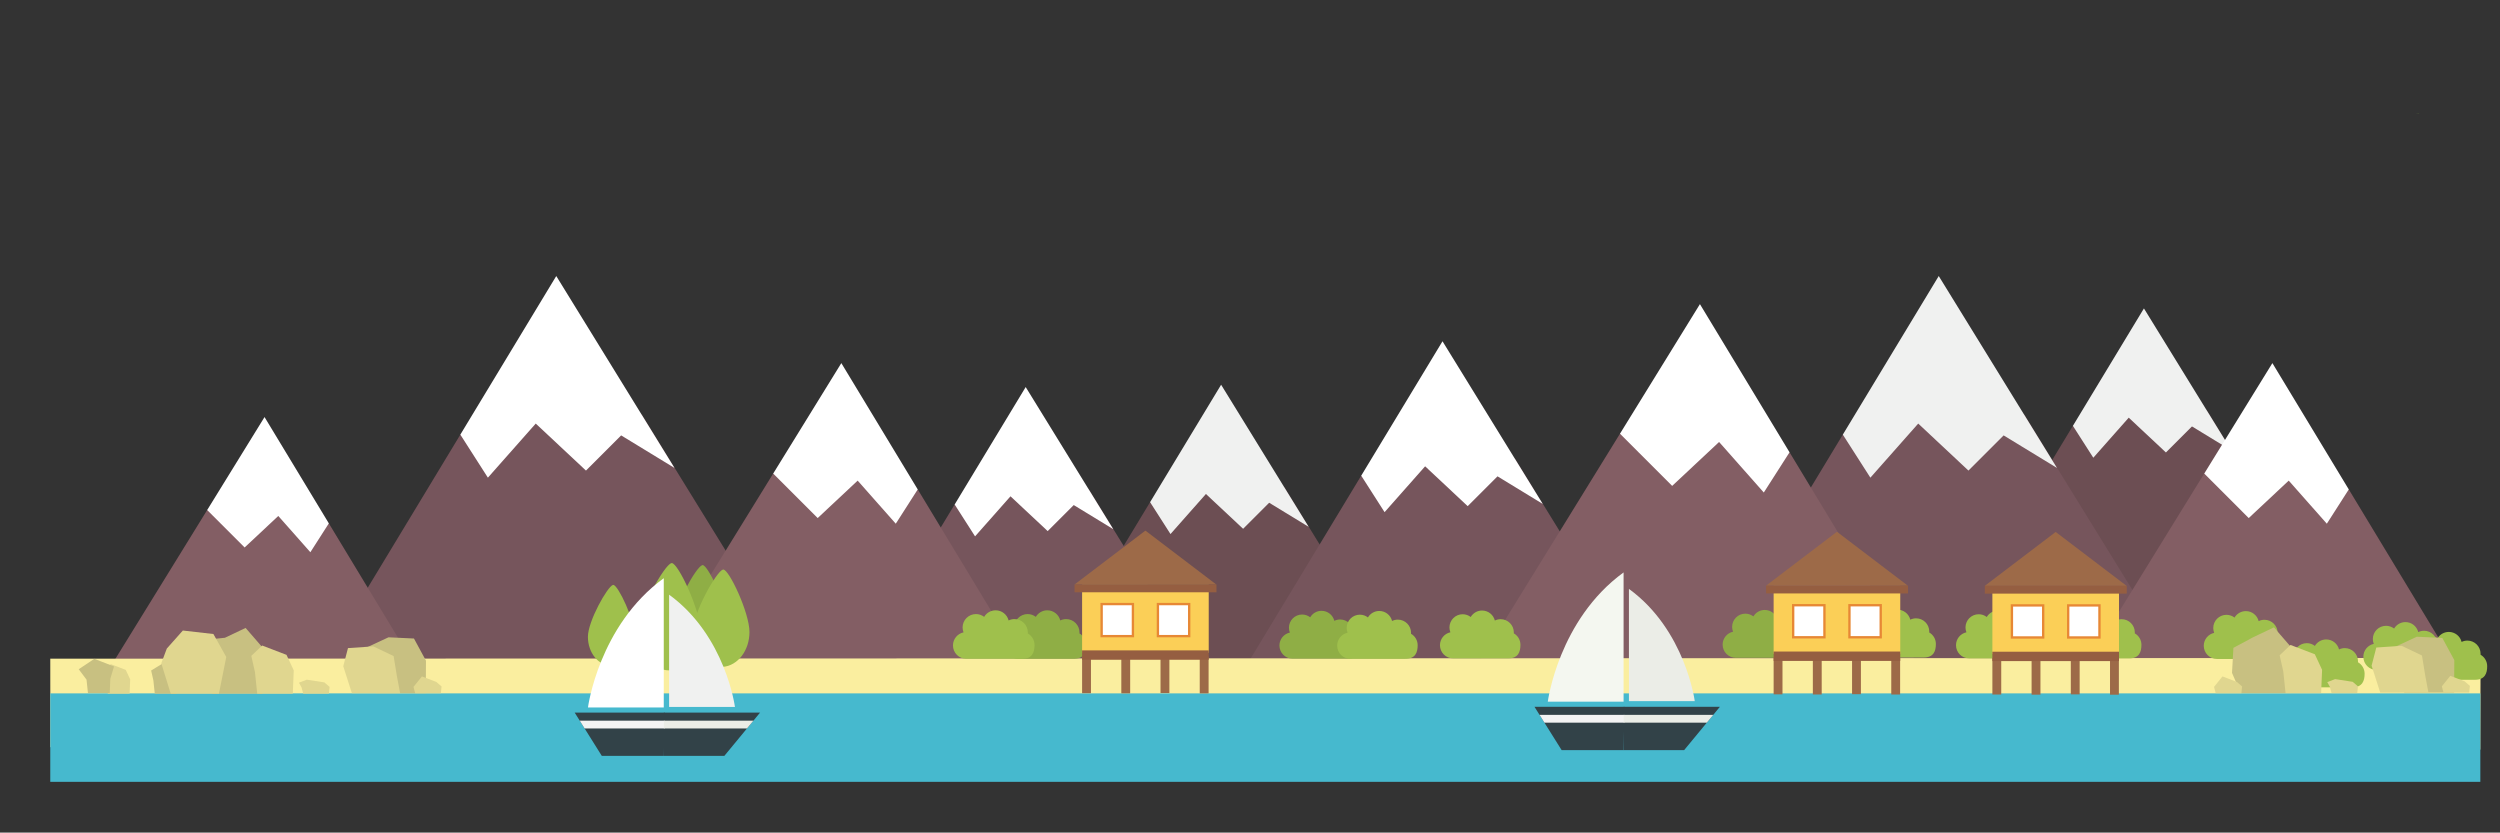<?xml version="1.0" encoding="UTF-8" standalone="no"?>
<!-- Created with Inkscape (http://www.inkscape.org/) -->

<svg
   xmlns:dc="http://purl.org/dc/elements/1.1/"
   xmlns:cc="http://creativecommons.org/ns#"
   xmlns:rdf="http://www.w3.org/1999/02/22-rdf-syntax-ns#"
   xmlns:svg="http://www.w3.org/2000/svg"
   xmlns="http://www.w3.org/2000/svg"
   xmlns:sodipodi="http://sodipodi.sourceforge.net/DTD/sodipodi-0.dtd"
   xmlns:inkscape="http://www.inkscape.org/namespaces/inkscape"
   id="svg5484"
   version="1.1"
   inkscape:version="0.48.4 r9939"
   width="900.78"
   height="300"
   xml:space="preserve"
   sodipodi:docname="3.eps"><rect width="100%" height="100%" fill="#333333" stroke="none"/><defs
     id="defs5488"><clipPath
       clipPathUnits="userSpaceOnUse"
       id="clipPath6024"><path
         d="m 1458.77,6126.66 66.66,0 0,69.18 -66.66,0 0,-69.18 z"
         id="path6026"
         inkscape:connector-curvature="0" /></clipPath></defs><sodipodi:namedview
     pagecolor="#ffffff"
     bordercolor="#666666"
     borderopacity="1"
     objecttolerance="10"
     gridtolerance="10"
     guidetolerance="10"
     inkscape:pageopacity="0"
     inkscape:pageshadow="2"
     inkscape:window-width="1600"
     inkscape:window-height="876"
     id="namedview5486"
     showgrid="false"
     inkscape:zoom="0.44320808"
     inkscape:cx="293.69088"
     inkscape:cy="505.378"
     inkscape:window-x="0"
     inkscape:window-y="24"
     inkscape:window-maximized="1"
     inkscape:current-layer="g5492" /><g
     id="g5492"
     inkscape:groupmode="layer"
     inkscape:label="ink_ext_XXXXXX"
     transform="matrix(1.25,0,0,-1.25,0,300)"><path
       inkscape:connector-curvature="0"
       id="path5582"
       style="fill:#6c4e53;fill-opacity:1;fill-rule:nonzero;stroke:none"
       d="m 331.512,95.252 5.838,0.435 10.258,6.341 11.376,1.484 11.267,-4.013 38.074,-61.714 -111.571,0 34.758,57.467" /><path
       inkscape:connector-curvature="0"
       id="path5584"
       style="fill:#f0f1f0;fill-opacity:1;fill-rule:nonzero;stroke:none"
       d="m 351.987,129.103 25.235,-40.964 -11.385,6.946 -7.509,-7.509 -10.72,10.034 -10.214,-11.548 -5.882,9.19 20.475,33.851" /><path
       inkscape:connector-curvature="0"
       id="path5586"
       style="fill:#6c4e53;fill-opacity:1;fill-rule:nonzero;stroke:none"
       d="m 597.512,117.252 5.838,0.435 10.258,6.341 11.375,1.484 11.267,-4.013 38.074,-61.714 -111.571,0 34.759,57.467" /><path
       inkscape:connector-curvature="0"
       id="path5588"
       style="fill:#f0f1f0;fill-opacity:1;fill-rule:nonzero;stroke:none"
       d="m 617.987,151.103 25.234,-40.964 -11.385,6.946 -7.509,-7.509 -10.719,10.034 -10.215,-11.548 -5.881,9.19 20.475,33.851" /><path
       inkscape:connector-curvature="0"
       id="path5590"
       style="fill:#76555c;fill-opacity:1;fill-rule:nonzero;stroke:none"
       d="m 132.693,114.723 7.884,0.588 13.852,8.563 15.36,2.003 15.217,-5.419 51.415,-83.34 -150.667,0 46.939,77.605" /><path
       inkscape:connector-curvature="0"
       id="path5592"
       style="fill:#ffffff;fill-opacity:1;fill-rule:nonzero;stroke:none"
       d="m 160.342,160.436 34.078,-55.318 -15.375,9.38 -10.141,-10.142 -14.475,13.551 -13.794,-15.594 -7.942,12.41 27.649,45.713" /><path
       inkscape:connector-curvature="0"
       id="path5594"
       style="fill:#76555c;fill-opacity:1;fill-rule:nonzero;stroke:none"
       d="m 275.179,94.585 5.838,0.435 10.258,6.341 11.375,1.484 11.267,-4.013 38.075,-61.714 -111.571,0 34.758,57.467" /><path
       inkscape:connector-curvature="0"
       id="path5596"
       style="fill:#ffffff;fill-opacity:1;fill-rule:nonzero;stroke:none"
       d="m 295.654,128.436 25.235,-40.964 -11.385,6.946 -7.51,-7.509 -10.719,10.034 -10.214,-11.548 -5.882,9.19 20.475,33.851" /><path
       inkscape:connector-curvature="0"
       id="path5598"
       style="fill:#76555c;fill-opacity:1;fill-rule:nonzero;stroke:none"
       d="m 392.37,102.889 6.681,0.498 11.739,7.256 13.019,1.699 12.896,-4.593 43.575,-70.631 -127.692,0 39.782,65.771" /><path
       inkscape:connector-curvature="0"
       id="path5600"
       style="fill:#ffffff;fill-opacity:1;fill-rule:nonzero;stroke:none"
       d="m 415.802,141.631 28.882,-46.882 -13.03,7.949 -8.596,-8.595 -12.268,11.484 -11.689,-13.216 -6.731,10.518 23.432,38.742" /><path
       inkscape:connector-curvature="0"
       id="path5602"
       style="fill:#835e64;fill-opacity:1;fill-rule:nonzero;stroke:none"
       d="m 94.789,89.14 -5.286,0.395 -9.286,5.74 -10.297,1.344 -10.2,-3.634 -34.467,-55.867 101,0 -31.464,52.022" /><path
       inkscape:connector-curvature="0"
       id="path5604"
       style="fill:#ffffff;fill-opacity:1;fill-rule:nonzero;stroke:none"
       d="m 76.253,119.785 -16.533,-26.8 10.794,-10.794 9.703,9.084 9.247,-10.453 5.325,8.318 -18.536,30.645" /><path
       inkscape:connector-curvature="0"
       id="path5606"
       style="fill:#835e64;fill-opacity:1;fill-rule:nonzero;stroke:none"
       d="m 264.536,98.928 -6.28,0.467 -11.033,6.82 -12.233,1.596 -12.119,-4.316 -40.951,-66.377 120,0 -37.384,61.81" /><path
       inkscape:connector-curvature="0"
       id="path5608"
       style="fill:#ffffff;fill-opacity:1;fill-rule:nonzero;stroke:none"
       d="m 242.514,135.336 -19.643,-31.841 12.824,-12.825 11.528,10.793 10.986,-12.42 6.327,9.885 -22.022,36.408" /><path
       inkscape:connector-curvature="0"
       id="path5610"
       style="fill:#76555c;fill-opacity:1;fill-rule:nonzero;stroke:none"
       d="m 531.193,114.723 7.884,0.588 13.852,8.563 15.361,2.003 15.216,-5.419 51.415,-83.34 -150.666,0 46.938,77.605" /><path
       inkscape:connector-curvature="0"
       id="path5612"
       style="fill:#f0f1f0;fill-opacity:1;fill-rule:nonzero;stroke:none"
       d="m 558.842,160.436 34.079,-55.318 -15.375,9.38 -10.142,-10.142 -14.475,13.551 -13.793,-15.594 -7.943,12.41 27.649,45.713" /><path
       inkscape:connector-curvature="0"
       id="path5614"
       style="fill:#835e64;fill-opacity:1;fill-rule:nonzero;stroke:none"
       d="m 677.036,98.928 -6.279,0.467 -11.033,6.82 -12.234,1.596 -12.119,-4.316 -40.951,-66.377 120,0 -37.384,61.81" /><path
       inkscape:connector-curvature="0"
       id="path5616"
       style="fill:#ffffff;fill-opacity:1;fill-rule:nonzero;stroke:none"
       d="m 655.015,135.336 -19.644,-31.841 12.824,-12.825 11.529,10.793 10.986,-12.42 6.326,9.885 -22.021,36.408" /><path
       inkscape:connector-curvature="0"
       id="path5618"
       style="fill:#835e64;fill-opacity:1;fill-rule:nonzero;stroke:none"
       d="m 515.835,109.627 -7.365,0.548 -12.943,8 -14.352,1.873 -14.217,-5.065 -48.038,-77.865 140.771,0 -43.856,72.509" /><path
       inkscape:connector-curvature="0"
       id="path5620"
       style="fill:#ffffff;fill-opacity:1;fill-rule:nonzero;stroke:none"
       d="m 490.003,152.336 -23.045,-37.353 15.044,-15.043 13.525,12.66 12.888,-14.569 7.42,11.596 -25.832,42.709" /><path
       inkscape:connector-curvature="0"
       id="path5622"
       style="fill:#faee9f;fill-opacity:1;fill-rule:nonzero;stroke:none"
       d="m 714.943,23.925 -700.433,0.699 -0.019,25.511 700.535,0.207 -0.083,-26.417" /><path
       inkscape:connector-curvature="0"
       id="path5624"
       style="fill:#46b9ce;fill-opacity:1;fill-rule:nonzero;stroke:none"
       d="m 14.49,14.637 700.464,0 0,25.498 -700.464,0 0,-25.498 z" /><path
       inkscape:connector-curvature="0"
       id="path5626"
       style="fill:#324248;fill-opacity:1;fill-rule:nonzero;stroke:none"
       d="m 442.32,36.257 7.818,-12.476 17.889,0 0.211,12.476 -25.918,0" /><path
       inkscape:connector-curvature="0"
       id="path5628"
       style="fill:#324248;fill-opacity:1;fill-rule:nonzero;stroke:none"
       d="m 495.751,36.257 -27.724,0 0,-12.476 17.428,0 10.296,12.476" /><path
       inkscape:connector-curvature="0"
       id="path5630"
       style="fill:#f4f7f0;fill-opacity:1;fill-rule:nonzero;stroke:none"
       d="m 446.148,37.742 21.85,0 c 0,0 0,32.321 0,37.26 -18.767,-13.647 -21.85,-37.26 -21.85,-37.26" /><path
       inkscape:connector-curvature="0"
       id="path5632"
       style="fill:#ebede7;fill-opacity:1;fill-rule:nonzero;stroke:none"
       d="m 469.539,70.253 c 0,-4.289 0,-32.358 0,-32.358 l 18.976,0 c 0,0 -2.678,20.507 -18.976,32.358" /><path
       inkscape:connector-curvature="0"
       id="path5634"
       style="fill:#f3f3f3;fill-opacity:1;fill-rule:nonzero;stroke:none"
       d="m 443.774,33.936 1.408,-2.247 23.056,0 0,2.247 -24.464,0" /><path
       inkscape:connector-curvature="0"
       id="path5636"
       style="fill:#ebede7;fill-opacity:1;fill-rule:nonzero;stroke:none"
       d="m 493.849,33.936 -25.822,0 0,-2.247 23.955,0 1.867,2.247" /><path
       inkscape:connector-curvature="0"
       id="path5638"
       style="fill:#8fae45;fill-opacity:1;fill-rule:nonzero;stroke:none"
       d="m 313.097,54.072 c 0,1.432 -0.782,2.68 -1.942,3.346 0.007,0.089 0.013,0.179 0.013,0.271 0,2.131 -1.727,3.858 -3.858,3.858 -0.605,0 -1.177,-0.142 -1.687,-0.391 -0.418,1.678 -1.931,2.924 -3.739,2.924 -1.411,0 -2.642,-0.76 -3.314,-1.891 -0.652,0.503 -1.467,0.806 -2.354,0.806 -2.131,0 -3.857,-1.728 -3.857,-3.86 0,-0.499 0.097,-0.975 0.27,-1.414 -1.74,-0.373 -3.045,-1.919 -3.045,-3.77 0,-2.131 1.728,-3.859 3.86,-3.859 l 0.12,0.006 0,-0.006 c 0,0 12.908,0 15.917,0 3.008,0 3.616,1.93 3.616,3.98" /><path
       inkscape:connector-curvature="0"
       id="path5640"
       style="fill:#9fc04c;fill-opacity:1;fill-rule:nonzero;stroke:none"
       d="m 298.205,54.072 c 0,1.432 -0.783,2.68 -1.943,3.346 0.007,0.089 0.014,0.179 0.014,0.271 0,2.131 -1.728,3.858 -3.859,3.858 -0.605,0 -1.175,-0.142 -1.685,-0.391 -0.419,1.678 -1.933,2.924 -3.74,2.924 -1.412,0 -2.642,-0.76 -3.315,-1.891 -0.651,0.503 -1.466,0.806 -2.352,0.806 -2.132,0 -3.859,-1.728 -3.859,-3.86 0,-0.499 0.098,-0.975 0.271,-1.414 -1.74,-0.373 -3.044,-1.919 -3.044,-3.77 0,-2.131 1.727,-3.859 3.858,-3.859 l 0.121,0.006 0,-0.006 c 0,0 12.908,0 15.916,0 3.008,0 3.617,1.93 3.617,3.98" /><path
       inkscape:connector-curvature="0"
       id="path5642"
       style="fill:#8fae45;fill-opacity:1;fill-rule:nonzero;stroke:none"
       d="m 391.995,54.06 c 0,1.414 -0.772,2.645 -1.917,3.302 l 0.013,0.266 c 0,2.103 -1.705,3.808 -3.806,3.808 -0.598,0 -1.161,-0.142 -1.663,-0.387 -0.414,1.656 -1.907,2.885 -3.691,2.885 -1.392,0 -2.606,-0.75 -3.269,-1.865 -0.644,0.496 -1.447,0.794 -2.322,0.794 -2.102,0 -3.806,-1.704 -3.806,-3.807 0,-0.492 0.096,-0.963 0.266,-1.395 -1.716,-0.368 -3.003,-1.894 -3.003,-3.72 0,-2.103 1.704,-3.807 3.807,-3.807 l 0.119,0.006 0,-0.006 c 0,0 12.735,0 15.703,0 2.968,0 3.569,1.904 3.569,3.926" /><path
       inkscape:connector-curvature="0"
       id="path5644"
       style="fill:#8fae45;fill-opacity:1;fill-rule:nonzero;stroke:none"
       d="m 519.745,54.31 c 0,1.414 -0.772,2.645 -1.917,3.302 l 0.013,0.266 c 0,2.103 -1.705,3.808 -3.806,3.808 -0.598,0 -1.161,-0.142 -1.663,-0.387 -0.414,1.656 -1.907,2.885 -3.691,2.885 -1.392,0 -2.606,-0.75 -3.269,-1.865 -0.644,0.496 -1.447,0.794 -2.322,0.794 -2.102,0 -3.806,-1.704 -3.806,-3.807 0,-0.492 0.096,-0.963 0.266,-1.395 -1.716,-0.368 -3.003,-1.894 -3.003,-3.72 0,-2.103 1.704,-3.807 3.807,-3.807 l 0.119,0.006 0,-0.006 c 0,0 12.735,0 15.703,0 2.968,0 3.569,1.904 3.569,3.926" /><path
       inkscape:connector-curvature="0"
       id="path5646"
       style="fill:#9fc04c;fill-opacity:1;fill-rule:nonzero;stroke:none"
       d="m 438.265,54.143 c 0,1.414 -0.771,2.645 -1.917,3.302 l 0.014,0.266 c 0,2.103 -1.705,3.808 -3.807,3.808 -0.598,0 -1.16,-0.142 -1.663,-0.387 -0.413,1.656 -1.906,2.885 -3.69,2.885 -1.392,0 -2.607,-0.75 -3.27,-1.865 -0.643,0.496 -1.446,0.794 -2.321,0.794 -2.103,0 -3.807,-1.704 -3.807,-3.807 0,-0.492 0.097,-0.963 0.267,-1.395 -1.716,-0.368 -3.003,-1.894 -3.003,-3.72 0,-2.103 1.704,-3.807 3.806,-3.807 l 0.12,0.006 0,-0.006 c 0,0 12.735,0 15.703,0 2.967,0 3.568,1.904 3.568,3.926" /><path
       inkscape:connector-curvature="0"
       id="path5648"
       style="fill:#9fc04c;fill-opacity:1;fill-rule:nonzero;stroke:none"
       d="m 558.015,54.393 c 0,1.414 -0.771,2.645 -1.917,3.302 l 0.014,0.266 c 0,2.103 -1.705,3.808 -3.807,3.808 -0.598,0 -1.16,-0.142 -1.663,-0.387 -0.413,1.656 -1.906,2.885 -3.69,2.885 -1.392,0 -2.607,-0.75 -3.27,-1.865 -0.643,0.496 -1.446,0.794 -2.321,0.794 -2.103,0 -3.807,-1.704 -3.807,-3.807 0,-0.492 0.097,-0.963 0.267,-1.395 -1.716,-0.368 -3.003,-1.894 -3.003,-3.72 0,-2.103 1.704,-3.807 3.806,-3.807 l 0.12,0.006 0,-0.006 c 0,0 12.735,0 15.703,0 2.967,0 3.568,1.904 3.568,3.926" /><path
       inkscape:connector-curvature="0"
       id="path5650"
       style="fill:#9fc04c;fill-opacity:1;fill-rule:nonzero;stroke:none"
       d="m 587.015,54.143 c 0,1.414 -0.771,2.645 -1.917,3.302 l 0.014,0.266 c 0,2.103 -1.705,3.808 -3.807,3.808 -0.598,0 -1.16,-0.142 -1.663,-0.387 -0.413,1.656 -1.906,2.885 -3.69,2.885 -1.392,0 -2.607,-0.75 -3.27,-1.865 -0.643,0.496 -1.446,0.794 -2.321,0.794 -2.103,0 -3.807,-1.704 -3.807,-3.807 0,-0.492 0.097,-0.963 0.267,-1.395 -1.716,-0.368 -3.003,-1.894 -3.003,-3.72 0,-2.103 1.704,-3.807 3.806,-3.807 l 0.12,0.006 0,-0.006 c 0,0 12.735,0 15.703,0 2.967,0 3.568,1.904 3.568,3.926" /><path
       inkscape:connector-curvature="0"
       id="path5652"
       style="fill:#9fc04c;fill-opacity:1;fill-rule:nonzero;stroke:none"
       d="m 617.265,54.143 c 0,1.414 -0.771,2.645 -1.917,3.302 l 0.014,0.266 c 0,2.103 -1.705,3.808 -3.807,3.808 -0.598,0 -1.16,-0.142 -1.663,-0.387 -0.413,1.656 -1.906,2.885 -3.69,2.885 -1.392,0 -2.607,-0.75 -3.27,-1.865 -0.643,0.496 -1.446,0.794 -2.321,0.794 -2.103,0 -3.807,-1.704 -3.807,-3.807 0,-0.492 0.097,-0.963 0.267,-1.395 -1.716,-0.368 -3.003,-1.894 -3.003,-3.72 0,-2.103 1.704,-3.807 3.806,-3.807 l 0.12,0.006 0,-0.006 c 0,0 12.735,0 15.703,0 2.967,0 3.568,1.904 3.568,3.926" /><path
       inkscape:connector-curvature="0"
       id="path5654"
       style="fill:#9fc04c;fill-opacity:1;fill-rule:nonzero;stroke:none"
       d="m 658.431,53.976 c 0,1.414 -0.771,2.645 -1.917,3.302 l 0.014,0.266 c 0,2.103 -1.705,3.808 -3.807,3.808 -0.598,0 -1.16,-0.142 -1.663,-0.387 -0.413,1.656 -1.906,2.885 -3.69,2.885 -1.392,0 -2.607,-0.75 -3.27,-1.865 -0.643,0.496 -1.446,0.794 -2.321,0.794 -2.103,0 -3.807,-1.704 -3.807,-3.807 0,-0.492 0.097,-0.963 0.267,-1.395 -1.716,-0.368 -3.003,-1.894 -3.003,-3.72 0,-2.103 1.704,-3.807 3.806,-3.807 l 0.12,0.006 0,-0.006 c 0,0 12.735,0 15.703,0 2.967,0 3.568,1.904 3.568,3.926" /><path
       inkscape:connector-curvature="0"
       id="path5656"
       style="fill:#9fc04c;fill-opacity:1;fill-rule:nonzero;stroke:none"
       d="m 681.598,45.809 c 0,1.414 -0.771,2.645 -1.917,3.302 l 0.014,0.266 c 0,2.103 -1.705,3.808 -3.807,3.808 -0.598,0 -1.16,-0.142 -1.663,-0.387 -0.413,1.656 -1.906,2.885 -3.69,2.885 -1.392,0 -2.607,-0.75 -3.27,-1.865 -0.643,0.496 -1.446,0.794 -2.321,0.794 -2.103,0 -3.807,-1.704 -3.807,-3.807 0,-0.492 0.097,-0.963 0.267,-1.395 -1.716,-0.368 -3.003,-1.894 -3.003,-3.72 0,-2.103 1.704,-3.807 3.806,-3.807 l 0.12,0.006 0,-0.006 c 0,0 12.735,0 15.703,0 2.967,0 3.568,1.904 3.568,3.926" /><path
       inkscape:connector-curvature="0"
       id="path5658"
       style="fill:#9fc04c;fill-opacity:1;fill-rule:nonzero;stroke:none"
       d="m 704.431,50.809 c 0,1.414 -0.771,2.645 -1.917,3.302 l 0.014,0.266 c 0,2.103 -1.705,3.808 -3.807,3.808 -0.598,0 -1.16,-0.142 -1.663,-0.387 -0.413,1.656 -1.906,2.885 -3.69,2.885 -1.392,0 -2.607,-0.75 -3.27,-1.865 -0.643,0.496 -1.446,0.794 -2.321,0.794 -2.103,0 -3.807,-1.704 -3.807,-3.807 0,-0.492 0.097,-0.963 0.267,-1.395 -1.716,-0.368 -3.003,-1.894 -3.003,-3.72 0,-2.103 1.704,-3.807 3.806,-3.807 l 0.12,0.006 0,-0.006 c 0,0 12.735,0 15.703,0 2.967,0 3.568,1.904 3.568,3.926" /><path
       inkscape:connector-curvature="0"
       id="path5660"
       style="fill:#9fc04c;fill-opacity:1;fill-rule:nonzero;stroke:none"
       d="m 716.931,47.976 c 0,1.414 -0.771,2.645 -1.917,3.302 l 0.014,0.266 c 0,2.103 -1.705,3.808 -3.807,3.808 -0.598,0 -1.16,-0.142 -1.663,-0.387 -0.413,1.656 -1.906,2.885 -3.69,2.885 -1.392,0 -2.607,-0.75 -3.27,-1.865 -0.643,0.496 -1.446,0.794 -2.321,0.794 -2.103,0 -3.807,-1.704 -3.807,-3.807 0,-0.492 0.097,-0.963 0.267,-1.395 -1.716,-0.368 -3.003,-1.894 -3.003,-3.72 0,-2.103 1.704,-3.807 3.806,-3.807 l 0.12,0.006 0,-0.006 c 0,0 12.735,0 15.703,0 2.967,0 3.568,1.904 3.568,3.926" /><path
       inkscape:connector-curvature="0"
       id="path5662"
       style="fill:#9fc04c;fill-opacity:1;fill-rule:nonzero;stroke:none"
       d="m 408.64,54.018 c 0,1.414 -0.771,2.645 -1.917,3.302 l 0.014,0.266 c 0,2.103 -1.705,3.808 -3.807,3.808 -0.598,0 -1.16,-0.142 -1.663,-0.387 -0.413,1.656 -1.906,2.885 -3.69,2.885 -1.392,0 -2.607,-0.75 -3.27,-1.865 -0.643,0.496 -1.446,0.794 -2.321,0.794 -2.103,0 -3.807,-1.704 -3.807,-3.807 0,-0.492 0.097,-0.963 0.267,-1.395 -1.716,-0.368 -3.003,-1.894 -3.003,-3.72 0,-2.103 1.704,-3.807 3.806,-3.807 l 0.12,0.006 0,-0.006 c 0,0 12.735,0 15.703,0 2.967,0 3.568,1.904 3.568,3.926" /><path
       inkscape:connector-curvature="0"
       id="path5664"
       style="fill:#c8c081;fill-opacity:1;fill-rule:nonzero;stroke:none"
       d="m 61.22,40.051 14.351,0 2.183,10.919 -6.959,8.03 -5.967,-2.835 -8.953,-0.895 2.835,-9.399 2.51,-5.82" /><path
       inkscape:connector-curvature="0"
       id="path5666"
       style="fill:#c8c081;fill-opacity:1;fill-rule:nonzero;stroke:none"
       d="m 108.379,40.184 14.351,0 0.06,9.369 -3.463,6.395 -7.34,0.349 -9.046,-4.212 2.929,-6.082 2.509,-5.819" /><path
       inkscape:connector-curvature="0"
       id="path5668"
       style="fill:#e0d68f;fill-opacity:1;fill-rule:nonzero;stroke:none"
       d="m 31.073,40.051 6.285,0 0.168,4.115 -1.282,2.743 -4.297,1.647 -1.921,-1.829 0.639,-2.835 0.408,-3.841" /><path
       inkscape:connector-curvature="0"
       id="path5670"
       style="fill:#c8c081;fill-opacity:1;fill-rule:nonzero;stroke:none"
       d="m 44.613,40.051 6.285,0 0.167,4.115 1.069,3.527 -4.298,1.647 -4.269,-2.613 0.639,-2.835 0.407,-3.841" /><path
       inkscape:connector-curvature="0"
       id="path5672"
       style="fill:#c8c081;fill-opacity:1;fill-rule:nonzero;stroke:none"
       d="m 25.349,40.252 6.285,0 0.167,4.114 1.07,3.527 -5.678,2.199 -4.5,-3 2.25,-3 0.406,-3.84" /><path
       inkscape:connector-curvature="0"
       id="path5674"
       style="fill:#e0d68f;fill-opacity:1;fill-rule:nonzero;stroke:none"
       d="m 87.399,40.051 7.411,0 0.196,1.949 -1.509,1.3 -5.069,0.781 -2.264,-0.868 0.755,-1.342 0.48,-1.82" /><path
       inkscape:connector-curvature="0"
       id="path5676"
       style="fill:#e0d68f;fill-opacity:1;fill-rule:nonzero;stroke:none"
       d="m 119.671,40.184 7.41,0 0.198,1.949 -1.511,1.301 -4.143,1.59 -2.433,-3.021 0.479,-1.819" /><path
       inkscape:connector-curvature="0"
       id="path5678"
       style="fill:#e0d68f;fill-opacity:1;fill-rule:nonzero;stroke:none"
       d="m 49.211,40.051 13.896,0 2.114,10.573 -3.703,6.619 -8.813,1.009 -4.623,-5.2 -1.588,-4.242 2.717,-8.759" /><path
       inkscape:connector-curvature="0"
       id="path5680"
       style="fill:#e0d68f;fill-opacity:1;fill-rule:nonzero;stroke:none"
       d="m 101.433,40.184 13.896,0 -0.931,4.974 -0.933,5.727 -5.861,2.798 -7.3,-0.497 -1.359,-5.231 2.488,-7.771" /><path
       inkscape:connector-curvature="0"
       id="path5682"
       style="fill:#e0d68f;fill-opacity:1;fill-rule:nonzero;stroke:none"
       d="m 74.145,40.051 10.255,0 0.272,6.714 -2.089,4.477 -7.011,2.685 -3.135,-2.984 1.045,-4.625 0.663,-6.267" /><path
       inkscape:connector-curvature="0"
       id="path5684"
       style="fill:#c8c081;fill-opacity:1;fill-rule:nonzero;stroke:none"
       d="m 645.887,40.218 14.351,0 2.184,10.919 -6.959,8.03 -5.968,-2.835 -5.718,-3.074 -0.4,-7.22 2.51,-5.82" /><path
       inkscape:connector-curvature="0"
       id="path5686"
       style="fill:#c8c081;fill-opacity:1;fill-rule:nonzero;stroke:none"
       d="m 693.047,40.351 14.35,0 0.06,9.369 -3.462,6.395 -7.34,0.349 -9.047,-4.212 2.93,-6.082 2.509,-5.819" /><path
       inkscape:connector-curvature="0"
       id="path5688"
       style="fill:#e0d68f;fill-opacity:1;fill-rule:nonzero;stroke:none"
       d="m 672.067,40.218 7.41,0 0.196,1.949 -1.509,1.3 -5.068,0.781 -2.264,-0.868 0.754,-1.342 0.481,-1.82" /><path
       inkscape:connector-curvature="0"
       id="path5690"
       style="fill:#e0d68f;fill-opacity:1;fill-rule:nonzero;stroke:none"
       d="m 704.338,40.351 7.41,0 0.198,1.949 -1.51,1.301 -4.144,1.59 -2.433,-3.021 0.479,-1.819" /><path
       inkscape:connector-curvature="0"
       id="path5692"
       style="fill:#e0d68f;fill-opacity:1;fill-rule:nonzero;stroke:none"
       d="m 638.672,40.185 7.41,0 0.198,1.949 -1.51,1.301 -4.144,1.59 -2.433,-3.021 0.479,-1.819" /><path
       inkscape:connector-curvature="0"
       id="path5694"
       style="fill:#e0d68f;fill-opacity:1;fill-rule:nonzero;stroke:none"
       d="m 686.1,40.351 13.896,0 -0.931,4.974 -0.932,5.727 -5.862,2.798 -7.3,-0.497 -1.359,-5.231 2.488,-7.771" /><path
       inkscape:connector-curvature="0"
       id="path5696"
       style="fill:#e0d68f;fill-opacity:1;fill-rule:nonzero;stroke:none"
       d="m 658.812,40.218 10.255,0 0.272,6.714 -2.089,4.477 -7.011,2.685 -3.135,-2.984 1.045,-4.625 0.663,-6.267" /><path
       inkscape:connector-curvature="0"
       id="path5698"
       style="fill:#9d6a48;fill-opacity:1;fill-rule:nonzero;stroke:none"
       d="m 311.916,40.188 2.553,0 0,10.569 -2.553,0 0,-10.569 z" /><path
       inkscape:connector-curvature="0"
       id="path5700"
       style="fill:#9d6a48;fill-opacity:1;fill-rule:nonzero;stroke:none"
       d="m 323.219,40.146 2.553,0 0,10.569 -2.553,0 0,-10.569 z" /><path
       inkscape:connector-curvature="0"
       id="path5702"
       style="fill:#9d6a48;fill-opacity:1;fill-rule:nonzero;stroke:none"
       d="m 334.521,40.231 2.554,0 0,10.568 -2.554,0 0,-10.568 z" /><path
       inkscape:connector-curvature="0"
       id="path5704"
       style="fill:#9d6a48;fill-opacity:1;fill-rule:nonzero;stroke:none"
       d="m 345.824,40.135 2.553,0 0,10.57 -2.553,0 0,-10.57 z" /><path
       inkscape:connector-curvature="0"
       id="path5706"
       style="fill:#fbcf57;fill-opacity:1;fill-rule:nonzero;stroke:none"
       d="m 311.916,51.851 36.498,0 0,19.602 -36.498,0 0,-19.602 z" /><path
       inkscape:connector-curvature="0"
       id="path5708"
       style="fill:#ffffff;fill-opacity:1;fill-rule:nonzero;stroke:none"
       d="m 317.548,56.639 9.012,0 0,9.238 -9.012,0 0,-9.238 z" /><path
       inkscape:connector-curvature="0"
       id="path5710"
       style="fill:#e78835;fill-opacity:1;fill-rule:nonzero;stroke:none"
       d="m 317.886,56.977 8.336,0 0,8.561 -8.336,0 0,-8.561 z m 9.013,-0.677 -9.689,0 0,9.914 9.689,0 0,-9.914" /><path
       inkscape:connector-curvature="0"
       id="path5712"
       style="fill:#ffffff;fill-opacity:1;fill-rule:nonzero;stroke:none"
       d="m 333.77,56.639 9.012,0 0,9.238 -9.012,0 0,-9.238 z" /><path
       inkscape:connector-curvature="0"
       id="path5714"
       style="fill:#e78835;fill-opacity:1;fill-rule:nonzero;stroke:none"
       d="m 334.108,56.977 8.336,0 0,8.561 -8.336,0 0,-8.561 z m 9.012,-0.677 -9.688,0 0,9.914 9.688,0 0,-9.914" /><path
       inkscape:connector-curvature="0"
       id="path5716"
       style="fill:#955e41;fill-opacity:1;fill-rule:nonzero;stroke:none"
       d="m 311.916,49.824 36.498,0 0,2.703 -36.498,0 0,-2.703 z" /><path
       inkscape:connector-curvature="0"
       id="path5718"
       style="fill:#9d6a48;fill-opacity:1;fill-rule:nonzero;stroke:none"
       d="m 330.164,87.054 -20.445,-15.546 40.889,0 -20.444,15.546" /><path
       inkscape:connector-curvature="0"
       id="path5720"
       style="fill:#955e41;fill-opacity:1;fill-rule:nonzero;stroke:none"
       d="m 309.74,69.274 40.909,0 0,2.253 -40.909,0 0,-2.253 z" /><path
       inkscape:connector-curvature="0"
       id="path5722"
       style="fill:#9d6a48;fill-opacity:1;fill-rule:nonzero;stroke:none"
       d="m 511.249,39.855 2.553,0 0,10.569 -2.553,0 0,-10.569 z" /><path
       inkscape:connector-curvature="0"
       id="path5724"
       style="fill:#9d6a48;fill-opacity:1;fill-rule:nonzero;stroke:none"
       d="m 522.552,39.813 2.553,0 0,10.569 -2.553,0 0,-10.569 z" /><path
       inkscape:connector-curvature="0"
       id="path5726"
       style="fill:#9d6a48;fill-opacity:1;fill-rule:nonzero;stroke:none"
       d="m 533.855,39.898 2.553,0 0,10.568 -2.553,0 0,-10.568 z" /><path
       inkscape:connector-curvature="0"
       id="path5728"
       style="fill:#9d6a48;fill-opacity:1;fill-rule:nonzero;stroke:none"
       d="m 545.158,39.802 2.552,0 0,10.57 -2.552,0 0,-10.57 z" /><path
       inkscape:connector-curvature="0"
       id="path5730"
       style="fill:#fbcf57;fill-opacity:1;fill-rule:nonzero;stroke:none"
       d="m 511.249,51.518 36.498,0 0,19.602 -36.498,0 0,-19.602 z" /><path
       inkscape:connector-curvature="0"
       id="path5732"
       style="fill:#ffffff;fill-opacity:1;fill-rule:nonzero;stroke:none"
       d="m 516.882,56.306 9.012,0 0,9.237 -9.012,0 0,-9.237 z" /><path
       inkscape:connector-curvature="0"
       id="path5734"
       style="fill:#e78835;fill-opacity:1;fill-rule:nonzero;stroke:none"
       d="m 517.22,56.644 8.336,0 0,8.561 -8.336,0 0,-8.561 z m 9.012,-0.677 -9.688,0 0,9.914 9.688,0 0,-9.914" /><path
       inkscape:connector-curvature="0"
       id="path5736"
       style="fill:#ffffff;fill-opacity:1;fill-rule:nonzero;stroke:none"
       d="m 533.103,56.306 9.012,0 0,9.237 -9.012,0 0,-9.237 z" /><path
       inkscape:connector-curvature="0"
       id="path5738"
       style="fill:#e78835;fill-opacity:1;fill-rule:nonzero;stroke:none"
       d="m 533.441,56.644 8.336,0 0,8.561 -8.336,0 0,-8.561 z m 9.012,-0.677 -9.688,0 0,9.914 9.688,0 0,-9.914" /><path
       inkscape:connector-curvature="0"
       id="path5740"
       style="fill:#955e41;fill-opacity:1;fill-rule:nonzero;stroke:none"
       d="m 511.249,49.491 36.498,0 0,2.703 -36.498,0 0,-2.703 z" /><path
       inkscape:connector-curvature="0"
       id="path5742"
       style="fill:#9d6a48;fill-opacity:1;fill-rule:nonzero;stroke:none"
       d="m 529.497,86.721 -20.445,-15.546 40.889,0 -20.444,15.546" /><path
       inkscape:connector-curvature="0"
       id="path5744"
       style="fill:#955e41;fill-opacity:1;fill-rule:nonzero;stroke:none"
       d="m 509.073,68.941 40.909,0 0,2.253 -40.909,0 0,-2.253 z" /><path
       inkscape:connector-curvature="0"
       id="path5746"
       style="fill:#9d6a48;fill-opacity:1;fill-rule:nonzero;stroke:none"
       d="m 574.303,39.802 2.553,0 0,10.57 -2.553,0 0,-10.57 z" /><path
       inkscape:connector-curvature="0"
       id="path5748"
       style="fill:#9d6a48;fill-opacity:1;fill-rule:nonzero;stroke:none"
       d="m 585.606,39.76 2.553,0 0,10.57 -2.553,0 0,-10.57 z" /><path
       inkscape:connector-curvature="0"
       id="path5750"
       style="fill:#9d6a48;fill-opacity:1;fill-rule:nonzero;stroke:none"
       d="m 596.909,39.845 2.552,0 0,10.569 -2.552,0 0,-10.569 z" /><path
       inkscape:connector-curvature="0"
       id="path5752"
       style="fill:#9d6a48;fill-opacity:1;fill-rule:nonzero;stroke:none"
       d="m 608.211,39.75 2.553,0 0,10.569 -2.553,0 0,-10.569 z" /><path
       inkscape:connector-curvature="0"
       id="path5754"
       style="fill:#fbcf57;fill-opacity:1;fill-rule:nonzero;stroke:none"
       d="m 574.303,51.465 36.498,0 0,19.602 -36.498,0 0,-19.602 z" /><path
       inkscape:connector-curvature="0"
       id="path5756"
       style="fill:#ffffff;fill-opacity:1;fill-rule:nonzero;stroke:none"
       d="m 579.936,56.253 9.012,0 0,9.238 -9.012,0 0,-9.238 z" /><path
       inkscape:connector-curvature="0"
       id="path5758"
       style="fill:#e78835;fill-opacity:1;fill-rule:nonzero;stroke:none"
       d="m 580.274,56.591 8.336,0 0,8.561 -8.336,0 0,-8.561 z m 9.012,-0.676 -9.688,0 0,9.914 9.688,0 0,-9.914" /><path
       inkscape:connector-curvature="0"
       id="path5760"
       style="fill:#ffffff;fill-opacity:1;fill-rule:nonzero;stroke:none"
       d="m 596.157,56.253 9.011,0 0,9.238 -9.011,0 0,-9.238 z" /><path
       inkscape:connector-curvature="0"
       id="path5762"
       style="fill:#e78835;fill-opacity:1;fill-rule:nonzero;stroke:none"
       d="m 596.495,56.591 8.335,0 0,8.561 -8.335,0 0,-8.561 z m 9.011,-0.676 -9.687,0 0,9.914 9.687,0 0,-9.914" /><path
       inkscape:connector-curvature="0"
       id="path5764"
       style="fill:#955e41;fill-opacity:1;fill-rule:nonzero;stroke:none"
       d="m 574.303,49.438 36.498,0 0,2.703 -36.498,0 0,-2.703 z" /><path
       inkscape:connector-curvature="0"
       id="path5766"
       style="fill:#9d6a48;fill-opacity:1;fill-rule:nonzero;stroke:none"
       d="m 592.551,86.668 -20.445,-15.545 40.889,0 -20.444,15.545" /><path
       inkscape:connector-curvature="0"
       id="path5768"
       style="fill:#955e41;fill-opacity:1;fill-rule:nonzero;stroke:none"
       d="m 572.126,68.888 40.91,0 0,2.253 -40.91,0 0,-2.253 z" /><path
       inkscape:connector-curvature="0"
       id="path5770"
       style="fill:#8fae45;fill-opacity:1;fill-rule:nonzero;stroke:none"
       d="m 202.535,77.113 -0.121,-0.025 c -1.756,-0.519 -8.114,-11.758 -8.114,-16.836 0,-5.196 3.424,-9.41 7.647,-9.41 0.157,0 0.312,0.008 0.467,0.02 4.004,0.297 7.178,4.388 7.178,9.39 0,5.198 -5.489,16.861 -7.057,16.861" /><path
       inkscape:connector-curvature="0"
       id="path5772"
       style="fill:#9fc04c;fill-opacity:1;fill-rule:nonzero;stroke:none"
       d="m 193.639,77.696 -0.142,-0.029 c -2.068,-0.612 -9.554,-13.847 -9.554,-19.826 0,-6.12 4.031,-11.082 9.004,-11.082 0.184,0 0.368,0.009 0.55,0.023 4.716,0.35 8.454,5.167 8.454,11.059 0,6.12 -6.465,19.855 -8.312,19.855" /><path
       inkscape:connector-curvature="0"
       id="path5774"
       style="fill:#9fc04c;fill-opacity:1;fill-rule:nonzero;stroke:none"
       d="m 176.771,71.405 -0.107,-0.023 c -1.558,-0.46 -7.2,-10.433 -7.2,-14.938 0,-4.612 3.037,-8.352 6.785,-8.352 0.139,0 0.278,0.007 0.415,0.017 3.553,0.265 6.37,3.894 6.37,8.335 0,4.611 -4.871,14.961 -6.263,14.961" /><path
       inkscape:connector-curvature="0"
       id="path5776"
       style="fill:#9fc04c;fill-opacity:1;fill-rule:nonzero;stroke:none"
       d="m 208.492,75.833 -0.128,-0.027 c -1.878,-0.554 -8.671,-12.565 -8.671,-17.99 0,-5.554 3.658,-10.057 8.171,-10.057 0.167,0 0.334,0.008 0.5,0.021 4.278,0.318 7.67,4.688 7.67,10.036 0,5.554 -5.867,18.017 -7.542,18.017" /><path
       inkscape:connector-curvature="0"
       id="path5778"
       style="fill:#324248;fill-opacity:1;fill-rule:nonzero;stroke:none"
       d="m 165.653,34.591 7.818,-12.476 17.89,0 0.21,12.476 -25.918,0" /><path
       inkscape:connector-curvature="0"
       id="path5780"
       style="fill:#324248;fill-opacity:1;fill-rule:nonzero;stroke:none"
       d="m 219.085,34.591 -27.724,0 0,-12.476 17.428,0 10.296,12.476" /><path
       inkscape:connector-curvature="0"
       id="path5782"
       style="fill:#ffffff;fill-opacity:1;fill-rule:nonzero;stroke:none"
       d="m 169.481,36.076 21.85,0 c 0,0 0,32.321 0,37.259 -18.767,-13.646 -21.85,-37.259 -21.85,-37.259" /><path
       inkscape:connector-curvature="0"
       id="path5784"
       style="fill:#f0f1f0;fill-opacity:1;fill-rule:nonzero;stroke:none"
       d="m 192.872,68.587 c 0,-4.289 0,-32.358 0,-32.358 l 18.976,0 c 0,0 -2.678,20.507 -18.976,32.358" /><path
       inkscape:connector-curvature="0"
       id="path5786"
       style="fill:#f3f3f3;fill-opacity:1;fill-rule:nonzero;stroke:none"
       d="m 167.107,32.27 1.408,-2.247 23.056,0 0,2.247 -24.464,0" /><path
       inkscape:connector-curvature="0"
       id="path5788"
       style="fill:#ebede7;fill-opacity:1;fill-rule:nonzero;stroke:none"
       d="m 217.182,32.27 -25.821,0 0,-2.247 23.954,0 1.867,2.247" /><path
       inkscape:connector-curvature="0"
       id="path6352"
       style="fill:#9bd040;fill-opacity:1;fill-rule:nonzero;stroke:none"
       d="m 697.078,207.399 c -0.235,-0.036 -0.436,-0.097 -0.655,-0.144 0.311,0.064 0.634,0.121 0.977,0.166 -0.111,-0.012 -0.209,-0.005 -0.321,-0.022" /><path
       inkscape:connector-curvature="0"
       id="path6354"
       style="fill:#9bd040;fill-opacity:1;fill-rule:nonzero;stroke:none"
       d="m 695.41,206.982 c 0.186,0.06 0.363,0.124 0.561,0.173 -0.194,-0.051 -0.379,-0.112 -0.561,-0.173" /></g></svg>